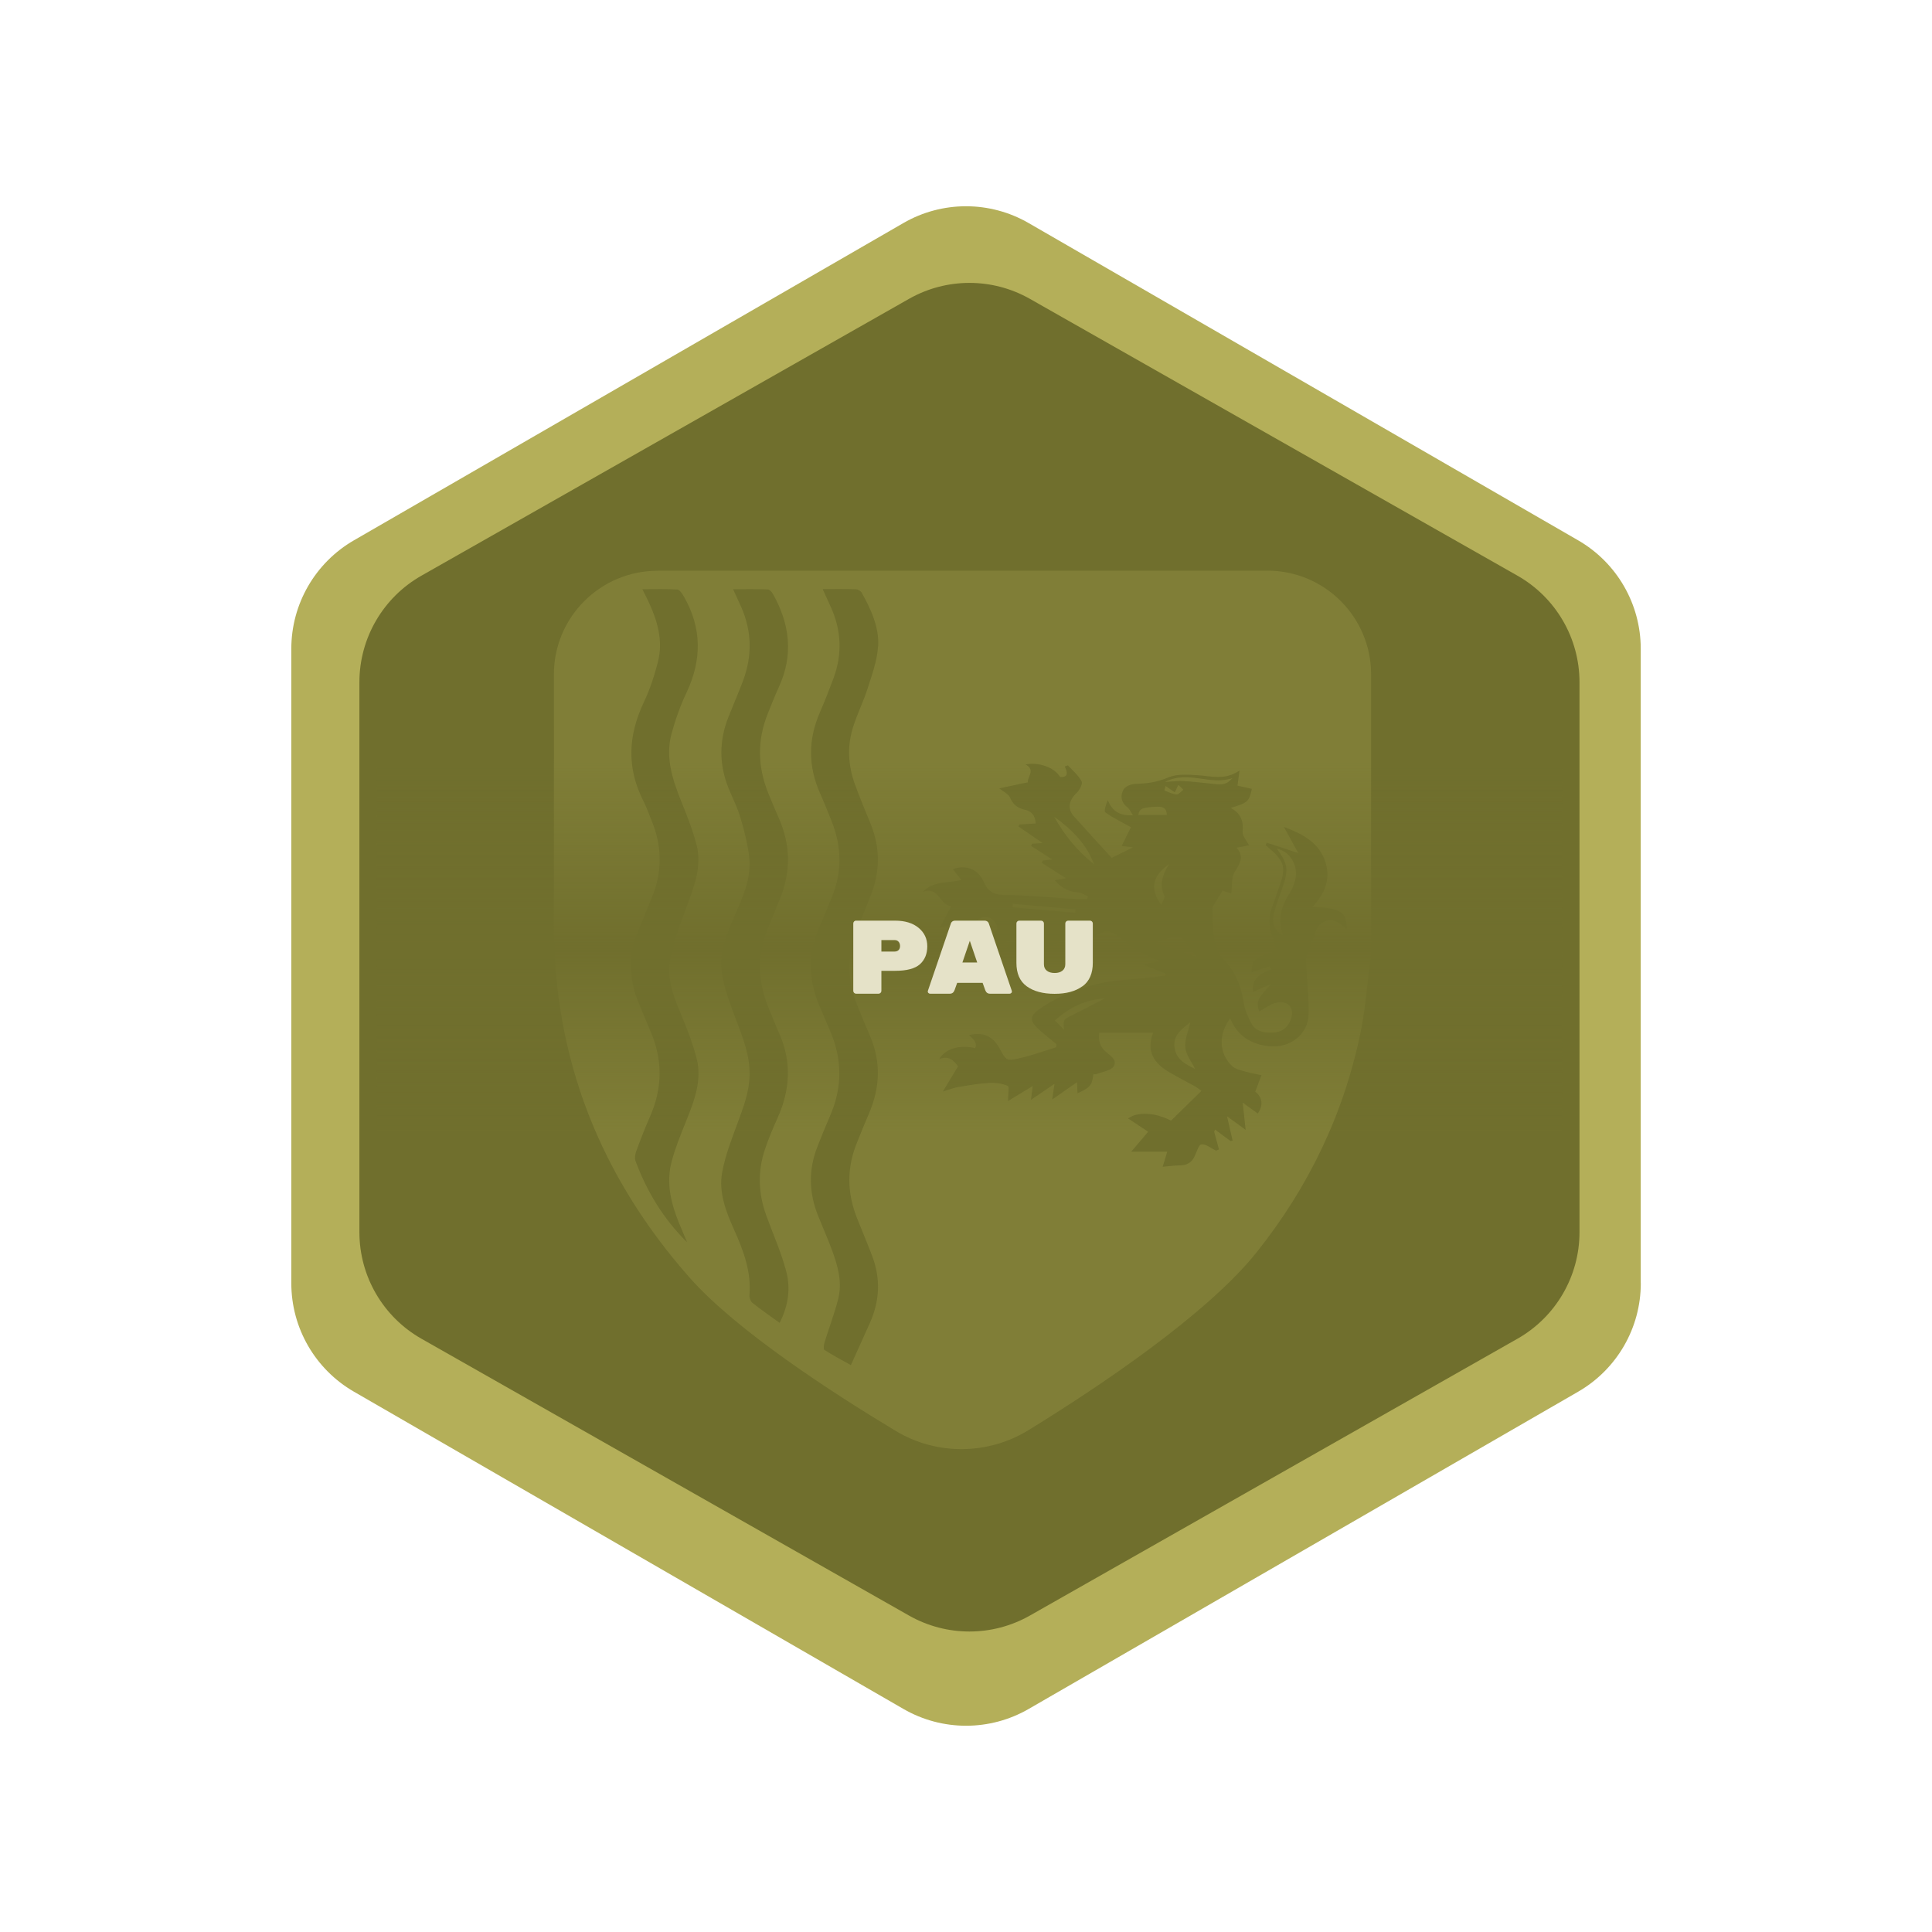 <?xml version="1.0" encoding="UTF-8"?><svg id="h" xmlns="http://www.w3.org/2000/svg" xmlns:xlink="http://www.w3.org/1999/xlink" viewBox="0 0 346.99 346.99"><defs><style>.r{fill:#b4af59;}.s,.t{fill:#706f2d;}.u{opacity:.24;}.v{fill:url(#q);}.w{fill:#e5e2c8;}.t{stroke:#b4af59;stroke-miterlimit:10;}</style><linearGradient id="q" x1="174.12" y1="203.14" x2="174.12" y2="137.06" gradientUnits="userSpaceOnUse"><stop offset="0" stop-color="#706f2d" stop-opacity="0"/><stop offset=".5" stop-color="#706f2d"/><stop offset="1" stop-color="#706f2d" stop-opacity="0"/></linearGradient></defs><g id="p"><g><path class="r" d="M294.68,230.47V116.52c0-8.04-4.29-15.46-11.25-19.48l-98.69-56.98c-6.96-4.02-15.53-4.02-22.49,0L63.57,97.04c-6.96,4.02-11.25,11.44-11.25,19.48v113.95c0,8.04,4.29,15.46,11.25,19.48l98.69,56.98c6.96,4.02,15.53,4.02,22.49,0l98.69-56.98c6.96-4.02,11.25-11.44,11.25-19.48Z"/><path class="t" d="M284.18,221.31V122.52c0-8.09-4.35-15.56-11.39-19.56l-87.57-49.72c-6.89-3.91-15.32-3.91-22.21,0l-87.57,49.72c-7.04,4-11.39,11.47-11.39,19.56v98.79c0,8.09,4.35,15.56,11.39,19.56l87.57,49.72c6.89,3.91,15.32,3.91,22.21,0l87.57-49.72c7.04-4,11.39-11.47,11.39-19.56Z"/><g><g><path class="s" d="M215.7,142.34c.96,1.58,1.76,2.91,2.59,4.27-1.69,1.11,.34,1.53,.58,2.21-.11,.54-.34,1.37-.27,1.4,.99,.37,2.02,.64,3.16,.96v3.16c-1.74,1.48-1.67,2.24,.42,3.44,.29,.16,.63,.29,.84,.52,.23,.27,.34,.64,.51,.97-.32,.13-.63,.27-.95,.4-1.12,.44-2.24,.88-3.44,1.35-1.36-1.53-1.63-1.5-2.82,.51-.53,.9-1.04,.94-1.75,.13-.51-.58-1.25-.96-1.77-1.54-.22-.24-.32-.93-.15-1.11,.4-.42,.99-.67,1.49-.97-.57-1.12-.6-1.45-4.5,.44-.71-.67-1.42-1.35-2.2-2.08,2.01-.7,4.05-1.39,6.06-2.13,.22-.08,.45-.47,.47-.73,.11-2-2.26-5.1-4.31-5.49-3.35-.64-6.75-1.03-10.06-1.82-1.8-.43-3.52-1.36-5.16-2.27-1.23-.68-2.12-1.71-2.65-3.18-.61-1.69-1.61-3.27-2.61-4.78-.71-1.07-1.79-1.59-3.2-1.18-4.03,1.18-8.12,2.2-12.1,3.51-1.34,.44-2.41,1.64-3.66,2.39-1.35,.81-2.19,2.14-3.26,3.11-.92,.83-1.79,1.65-2.37,2.49-2.33-.27-2.05,2.11-3.31,2.87-.56-1.31-1.5-1-2.58-.32-.02-.34-.1-.73-.03-.76,2.06-.89,.88-2.53,.92-3.88,0-.05,.03-.09,.06-.2,.33,.05,.67,.09,1.29,.18-.3-1.44-.56-2.69-.82-3.95-.19,.04-.37,.07-.56,.11,.17,.83,.33,1.65,.5,2.48-2.47,.83-.18,2.75-1.13,4-.26,.02-.66,.05-1.16,.09v3.14c-.11-.07-.21-.13-.32-.2-.97,1-1.94,2.01-2.81,2.9-.33-.46-.75-1.34-.97-1.29-.61,.14-1.18,.6-1.68,1.03-.4,.35-.68,.84-1.02,1.27-.3-.69-.54-1.24-.78-1.78-.65,.35-1.34,.63-1.92,1.06-.44,.32-.73,.84-1.19,1.38v-2.27c-1.04,.75-1.84,1.33-2.67,1.92-.48-1.01-1.41-1.22-2.46-1-1.58,.34-.9,1.74-1.18,2.9-1.37-.48-2.63-.55-2.77,1.47l-.39,.05c-.25-.39-.57-.75-.72-1.17-.45-1.22-1.29-1.47-1.98-.38-.53,.84-.64,1.95-.94,2.97-1.18-.32-2.59-.69-4.19-1.12,.29-.37,.52-.83,.89-1.11,.82-.63,1.03-1.5,.53-2.26-.56-.87-1.45-.43-2.16-.01-.98,.57-1.92,1.2-2.74,1.71-.71-.57-1.3-1-1.84-1.5-.24-.22-.55-.68-.47-.85,.16-.3,.56-.52,.9-.66,1.27-.54,2.6-.94,3.82-1.57,.77-.41,.32-2.4-.66-3.28-.39-.35-.76-.71-1.1-1.03,1.41-.63,2.65-1.18,4.11-1.83,.04,.53,.18,1.28,.13,2.01-.13,1.76,.9,2.68,2.59,2.11,.8-.27,1.56-.69,2.3-1.09,1.5-.81,2.99-1.65,4.46-2.51,2.67-1.57,3.72-4.2,4.44-7.01,.28-1.09,.41-2.22,.62-3.36,.99-.16,1.92-.31,3.05-.5-.1,.76-.19,1.42-.32,2.44,.79-.5,1.35-.85,1.99-1.25,.49,.55,1,1.13,1.64,1.86,.39-.58,.71-1.06,1.07-1.6,.55,.39,1.03,.74,1.58,1.13,.35-.45,.66-.84,1.07-1.37,.72,.39,1.44,.78,2.24,1.22,.15-.5,.26-.89,.38-1.3,1.13,.17,2.23,.34,3.59,.55-.23-.72-.37-1.18-.56-1.78,.82-.05,1.62-.09,2.62-.15-.36-.58-.62-1.01-.95-1.54,.35-.15,.69-.3,1.23-.53-.61-.57-1.14-1.06-1.66-1.55,.08-.12,.14-.25,.18-.25,5.39,.19,10.4-2.03,15.69-2.46,3.83-.31,7.67-.69,11.5-.64,1.63,.02,3.47,.79,4.83,1.76,2.26,1.6,4.24,3.61,6.3,5.5,1.08,.99,2.01,2.16,3.12,3.12,2.53,2.19,5.41,3.06,8.69,1.96,.52,1.94,.64,2.02,2.79,2.11Z"/><path class="s" d="M193.59,127.65c1.25,.39,2.51,.77,3.76,1.16,4.83,1.52,9.71,2.58,14.82,1.85,2.12-.3,3.91-1.19,5.32-2.74,2.37-2.6,1.56-5.91-1.76-8.17-3.46-2.36-7.2-2.8-11.15-1.86-4.32,1.03-8.62,2.16-12.9,3.36-4.5,1.26-8.73,1.19-12.81-1.47-3.77-2.46-7.69-1.77-11.54-.03-.39,.17-.77,.36-1.16,.53-.04,.02-.09,0-.69,0,1.01-1.1,1.72-2.02,2.57-2.77,.87-.77,1.88-1.38,2.83-2.06l-.07-.41c-.94-.07-1.88-.15-2.82-.22v-.22c1.63,.07,3.26,.15,4.88,.22,.05-.08,.1-.15,.15-.23-.56-.4-1.11-.81-1.92-1.4,1.89,.35,3.51,.64,5.33,.98-.22-.6-.37-.98-.69-1.86,1.82,.78,3.32,1.43,4.89,2.11,.03-.11,.1-.39,.23-.85,.71,.78,1.36,1.49,2.1,2.3,.25-.57,.45-1.02,.8-1.81,.14,.76,.21,1.19,.24,1.35,.82,.69,1.4,1.52,2.15,1.74,1.52,.44,3.18,.9,4.71,.71,2.13-.26,4.2-1.06,6.27-1.71,5.78-1.81,11.63-2.3,17.49-.57,1.55,.46,3.07,1.31,4.39,2.26,4.55,3.29,4.55,9.19,.19,12.75-2.13,1.74-4.5,2.62-7.21,2.52-3.74-.15-7.48-.33-11.22-.62-.78-.06-1.58-.54-2.25-1-1.71-1.17-3.36-2.43-5.03-3.66,.02-.07,.04-.14,.07-.21Z"/><path class="s" d="M144.03,129.5c.71-.47,1.24-.79,1.73-1.16,1.42-1.07,1.6-1.94,.79-3.6-.05-.11-.04-.27-.04-.4,.05-1.41,.07-2.83,.18-4.24,.1-1.34,.14-2.5-1.11-3.53-1.12-.93-.93-2.53,.04-3.41,.93-.84,2.19-.75,3.32,.26,.21,.18,.41,.38,.58,.53,1.11-.39,2.18-1.13,3.18-1.05,2.07,.16,4.34-.75,6.21,.95,.25,.23,.87,.14,1.28,.06,1.06-.21,2.04-.24,2.46,1,.39,1.17-.36,1.67-1.27,2.18-.45,.25-.77,.82-1.02,1.31-.24,.45-.41,.97-.45,1.48-.16,1.6-.57,3.27-.26,4.79,.24,1.19,1.4,2.2,2.2,3.35-1.08,.86,.28,1.26,.63,1.97-.39,.22-.79,.43-1.3,.71,.46,.52,.85,.97,1.32,1.5-.44,.15-.84,.28-1.43,.47,.61,.55,1.07,.97,1.71,1.56-.92,.04-1.63,.07-2.49,.11,.23,.61,.39,1.04,.66,1.79-1.11-.33-2.01-.6-3.01-.9-.16,.36-.33,.76-.52,1.2-1.02-.33-2.1-1.58-2.85,.32-.57-.36-1.07-.69-1.68-1.09-.35,.45-.65,.84-1.1,1.41-.36-.65-.69-1.23-1.06-1.91-.38,.23-.8,.49-1.22,.75q-.28-1.26-2.59-1.39c.31-1.9,.31-1.89-1.7-1.87-.5,0-1-.05-1.58-.09,.74-.86,1.39-1.62,2.17-2.53-.69-.21-1.12-.33-1.79-.54Zm9.79-11.73c-.36-.29-.72-.57-1.08-.86-.2,.36-.39,.71-.58,1.06-1.9-.93-3.15-.77-3.96,.34,.28,.25,.5,.51,.77,.68,.49,.29,1.12,.86,1.49,.73,1.25-.42,2.4-1.1,3.59-1.68,.8,.45,1.57,1.2,2.4,1.27,.75,.07,1.56-.6,2.34-.95,.06-.03,.08-.16,.12-.26-1.32-2.05-3.47-.11-5.11-1.06v.71Zm-3.72,5.26c-.81,.63-.89,1.26-.03,1.78,1.44,.88,2.05,2.16,2.37,3.74,.27,1.33,1.5,2.03,2.4,1.35,.53-.41,.85-1.2,1.07-1.89,.44-1.35,1.2-2.46,2.21-3.41,.7-.65,.63-1.18-.3-1.76-.72,1.77-1.45,1.91-3.45,.63,.53-.62,1.05-1.24,1.57-1.86-.11-.1-.22-.21-.33-.31-.61,.37-1.23,1.03-1.84,1.01-.56-.01-1.11-.75-1.66-1.17-.1,.1-.2,.21-.3,.31,.54,.72,1.07,1.45,1.61,2.17-1.64,1.48-2.45,1.33-3.33-.62Zm-4.52-8.06c.14,.09,.29,.18,.43,.27,.34-.37,.67-.75,1.17-1.3-.11,.77-.18,1.26-.26,1.75,.18,.05,.37,.1,.55,.15,.23-.72,.47-1.45,.7-2.17-.51-.1-1.18-.44-1.5-.24-.49,.32-.74,1.01-1.1,1.54Zm16.51,.05l.04-.42c-.5-.13-1-.35-1.5-.35-.28,0-.8,.37-.79,.57,.01,.41,.3,.82,.47,1.23,.11-1.35,.99-1.11,1.78-1.02Z"/><path class="s" d="M192.47,151.13c-1.26,.62-1.27,.65-.86,2.93-1.97-.19-1.37,1.48-1.79,2.55-.42-.25-.82-.48-1.43-.83-.19,.83-.35,1.52-.52,2.21-1.53-1.12-2.13-.88-2.53,1-.13,.63-.26,1.26-.42,2.02-.94-.65-1.69-1.74-2.59-.68-.68-.28-1.21-.5-1.74-.72-.39,1.06-.78,2.11-1.14,3.09-.85,.07-1.92,.17-3.31,.29-.06-.47-.2-1.31-.27-2.16-.12-1.43-.66-1.75-1.94-1.09-.7,.36-1.38,.78-2.16,1.23-.64-1.35-.76-3.01-2.67-3.08v-.41c1.22-.27,2.45-.53,3.67-.83,.46-.12,.9-.34,1.35-.52-.2-.45-.31-.97-.6-1.35-.95-1.19-.83-2.47,.36-3.1,.96-.51,1.69-.15,1.86,.91,.42,2.55,1.68,3.07,3.81,1.49,.64-.47,1.22-1.06,1.71-1.69,.75-.95,.77-1.99,.11-3.04-.72-1.16-1.51-2.31-2.09-3.54-.89-1.89-.57-3.91,1.06-5.15,2.06-1.57,4.28-2.96,6.54-4.23,1.33-.75,1.78-.38,2.35,1.01,.31,.76,.75,1.48,1.26,2.13,1.24,1.6,1.15,2.29-.2,3.34-.88,.69-1.54,1.66-2.3,2.51,.9,.6,1.77,1.27,2.72,1.76,.8,.42,1.25,.84,1.19,1.84-.04,.64,.33,1.31,.56,2.12Z"/><path class="s" d="M139.28,142.78c.6-1.19,1.26-1.33-2.54-2.31,.7-1.35,1.08-1.22-1.8-2.13,.8-1.63,.74-1.75-1.41-2.46,.97-1.83-.73-1.5-1.28-2.14-.29-.49-.59-.99-.88-1.49-.13-.23-.19-.53-.37-.71-.38-.36-.81-.65-1.22-.97-.26,.41-.57,.79-.76,1.23-.12,.27-.06,.61-.07,.69-.9-.72-1.84-1.46-2.75-2.24-.18-.15-.34-.52-.28-.7,.09-.24,.39-.44,.64-.59,.47-.28,1.25-.41,1.38-.79,.23-.64,.26-1.53-.03-2.11-.16-.32-1.16-.33-1.77-.28-.61,.05-1.2,.36-1.91,.6q.64-2.49-1.42-3.84c.71-1.2,1.83-.61,2.79-.69,.57-.05,1.52-.13,1.62-.43,.26-.75,.38-1.7-.84-2.05-.32-.09-.66-.65-.7-1.02-.03-.24,.44-.66,.77-.78,1.95-.71,2.2-.5,2.25,1.55,.02,.65,.02,1.39,.32,1.91,.29,.49,1.05,1.12,1.46,1.03,.54-.12,1.07-.81,1.37-1.38,.26-.51,.19-1.2,.33-2.31,.98,1.06,1.71,1.85,2.51,2.73-.52,.32-.72,.44-.92,.56-1.75,1.02-1.93,2.56-.29,3.7,2.76,1.92,5.62,3.7,8.45,5.53,.4,.26,.82,.47,1.34,.75-.42,.32-.77,.59-1.42,1.09,1.16,.3,2.07,.53,3.09,.79-.03,3.21-.52,6.3-2.07,9.17-.38,.71-.88,.92-1.63,.68-.63-.2-1.27-.38-1.99-.6Z"/><path class="s" d="M133.11,162.36c-1.17-.22-2.13-.72-2.38-1.91-.09-.43,.34-.97,.53-1.46,.54,.33,1.32,.55,1.55,1.03,.32,.66,.22,1.52,.3,2.34Z"/><path class="s" d="M123.65,131.96c.69-.22,1.28-.47,1.89-.57,.45-.07,1-.07,1.38,.14,.28,.15,.59,.81,.48,1.01-.19,.33-.68,.57-1.1,.69-1.23,.34-2.05-.09-2.65-1.26Z"/><path class="s" d="M121.04,125.95c.27-.77,.48-1.58,.87-2.28,.09-.16,.88-.07,1.26,.1,.28,.12,.58,.57,.57,.86,0,.26-.38,.58-.66,.75-.51,.3-1.08,.5-1.63,.74-.13-.06-.27-.12-.4-.18Z"/><path class="s" d="M129.62,145.14q-.82,.7-3.81,.1c1-1.41,2.13-1.46,3.81-.1Z"/><path class="s" d="M220.62,160.89c.86-.06,1.66-.35,2.13-.08,.62,.35,.12,1.9-.84,2.82-.36-.77-.71-1.51-1.28-2.74Z"/><path class="s" d="M124.88,156.08c-.34,.86-.68,1.72-1.02,2.56-.8-.54-1.07-1.76-.36-2.63,.24-.3,.85-.29,1.3-.43,.03,.16,.06,.33,.08,.49Z"/><path class="s" d="M206.6,160.75c-.68-1.01-.44-1.9,.27-2.67,.2-.21,.69-.16,1.04-.22,0,.35,.13,.77-.02,1.04-.35,.64-.83,1.21-1.29,1.86Z"/><path class="s" d="M169.34,161.7c-1.06-1.34-.98-1.84,.36-2.86,1.69,1.21-.06,1.88-.36,2.86Z"/><path class="s" d="M127.2,116.36c-1.26,1.07-1.86-.09-2.64-.75,1.23-.9,1.96-.69,2.64,.75Z"/><path class="s" d="M213.67,161.31c-.62,.9-1.01,1.47-1.4,2.04-.81-.7-.97-1.46-.26-2,.3-.23,.93-.04,1.66-.04Z"/><path class="s" d="M172.84,151.15c-.47,1.8-1.63,.61-2.61,.87,.65-1.35,1.43-1.62,2.61-.87Z"/><path class="s" d="M139.52,156.57c.35,.24,1,.49,.99,.7-.04,.65-.33,1.28-.53,1.91-.15-.04-.3-.07-.45-.11-.1-.71-.2-1.42-.3-2.13,.1-.13,.19-.25,.29-.38Z"/><path class="s" d="M224.47,153.84c-.48-.17-1.01-.28-1.43-.54-.28-.17-.41-.57-.61-.87,.36-.08,.84-.35,1.04-.21,.52,.35,.91,.88,1.35,1.34-.11,.09-.23,.19-.34,.28Z"/><path class="s" d="M134.68,116.93c.04,.73,.08,1.47,.13,2.38-1.9-.68-.98-1.54-.62-2.32,.16-.02,.33-.04,.49-.06Z"/><path class="s" d="M178,165.16c-.15-.52-.29-1.03-.44-1.55,.33-.05,.66-.1,.98-.14,.04,.52,.09,1.04,.13,1.57-.22,.04-.45,.08-.67,.12Z"/><path class="s" d="M182.95,160.57c1.18,.8,1.14,1.35,.19,2.24-.07-.85-.12-1.38-.19-2.24Z"/><path class="s" d="M153.35,125.4c.2,.39,.4,.78,.81,1.59,.26-.94,.4-1.46,.55-2.02,.67,.91,.67,3.29-.06,3.89-.21,.17-1.09-.02-1.13-.18-.28-1.05-.41-2.14-.59-3.22,.14-.02,.28-.05,.42-.07Z"/></g><g><path class="s" d="M215.7,202.01c.96,1.58,1.76,2.91,2.59,4.27-1.69,1.11,.34,1.53,.58,2.21-.11,.54-.34,1.37-.27,1.4,.99,.37,2.02,.64,3.16,.96v3.16c-1.74,1.48-1.67,2.24,.42,3.44,.29,.16,.63,.29,.84,.52,.23,.27,.34,.64,.51,.97-.32,.13-.63,.27-.95,.4-1.12,.44-2.24,.88-3.44,1.35-1.36-1.53-1.63-1.5-2.82,.51-.53,.9-1.04,.94-1.75,.13-.51-.58-1.25-.96-1.77-1.54-.22-.24-.32-.93-.15-1.11,.4-.42,.99-.67,1.49-.97-.57-1.12-.6-1.45-4.5,.44-.71-.67-1.42-1.35-2.2-2.08,2.01-.7,4.05-1.39,6.06-2.13,.22-.08,.45-.47,.47-.73,.11-2-2.26-5.1-4.31-5.49-3.35-.64-6.75-1.03-10.06-1.82-1.8-.43-3.52-1.36-5.16-2.27-1.23-.68-2.12-1.71-2.65-3.18-.61-1.69-1.61-3.27-2.61-4.78-.71-1.07-1.79-1.59-3.2-1.18-4.03,1.18-8.12,2.2-12.1,3.51-1.34,.44-2.41,1.64-3.66,2.39-1.35,.81-2.19,2.14-3.26,3.11-.92,.83-1.79,1.65-2.37,2.49-2.33-.27-2.05,2.11-3.31,2.87-.56-1.31-1.5-1-2.58-.32-.02-.34-.1-.73-.03-.76,2.06-.89,.88-2.53,.92-3.88,0-.05,.03-.09,.06-.2,.33,.05,.67,.09,1.29,.18-.3-1.44-.56-2.69-.82-3.95-.19,.04-.37,.07-.56,.11,.17,.83,.33,1.65,.5,2.48-2.47,.83-.18,2.75-1.13,4-.26,.02-.66,.05-1.16,.09v3.14c-.11-.07-.21-.13-.32-.2-.97,1-1.94,2.01-2.81,2.9-.33-.46-.75-1.34-.97-1.29-.61,.14-1.18,.6-1.68,1.03-.4,.35-.68,.84-1.02,1.27-.3-.69-.54-1.24-.78-1.78-.65,.35-1.34,.63-1.92,1.06-.44,.32-.73,.84-1.19,1.38v-2.27c-1.04,.75-1.84,1.33-2.67,1.92-.48-1.01-1.41-1.22-2.46-1-1.58,.34-.9,1.74-1.18,2.9-1.37-.48-2.63-.55-2.77,1.47l-.39,.05c-.25-.39-.57-.75-.72-1.17-.45-1.22-1.29-1.47-1.98-.38-.53,.84-.64,1.95-.94,2.97-1.18-.32-2.59-.69-4.19-1.12,.29-.37,.52-.83,.89-1.11,.82-.63,1.03-1.5,.53-2.26-.56-.87-1.45-.43-2.16-.01-.98,.57-1.92,1.2-2.74,1.71-.71-.57-1.3-1-1.84-1.5-.24-.22-.55-.68-.47-.85,.16-.3,.56-.52,.9-.66,1.27-.54,2.6-.94,3.82-1.57,.77-.41,.32-2.4-.66-3.28-.39-.35-.76-.71-1.1-1.03,1.41-.63,2.65-1.18,4.11-1.83,.04,.53,.18,1.28,.13,2.01-.13,1.76,.9,2.68,2.59,2.11,.8-.27,1.56-.69,2.3-1.09,1.5-.81,2.99-1.65,4.46-2.51,2.67-1.57,3.72-4.2,4.44-7.01,.28-1.09,.41-2.22,.62-3.36,.99-.16,1.92-.31,3.05-.5-.1,.76-.19,1.42-.32,2.44,.79-.5,1.35-.85,1.99-1.25,.49,.55,1,1.13,1.64,1.86,.39-.58,.71-1.06,1.07-1.6,.55,.39,1.03,.74,1.58,1.13,.35-.45,.66-.84,1.07-1.37,.72,.39,1.44,.78,2.24,1.22,.15-.5,.26-.89,.38-1.3,1.13,.17,2.23,.34,3.59,.55-.23-.72-.37-1.18-.56-1.78,.82-.05,1.62-.09,2.62-.15-.36-.58-.62-1.01-.95-1.54,.35-.15,.69-.3,1.23-.53-.61-.57-1.14-1.06-1.66-1.55,.08-.12,.14-.25,.18-.25,5.39,.19,10.4-2.03,15.69-2.46,3.83-.31,7.67-.69,11.5-.64,1.63,.02,3.47,.79,4.83,1.76,2.26,1.6,4.24,3.61,6.3,5.5,1.08,.99,2.01,2.16,3.12,3.12,2.53,2.19,5.41,3.06,8.69,1.96,.52,1.94,.64,2.02,2.79,2.11Z"/><path class="s" d="M193.59,187.32c1.25,.39,2.51,.77,3.76,1.16,4.83,1.52,9.71,2.58,14.82,1.85,2.12-.3,3.91-1.19,5.32-2.74,2.37-2.6,1.56-5.91-1.76-8.17-3.46-2.36-7.2-2.8-11.15-1.86-4.32,1.03-8.62,2.16-12.9,3.36-4.5,1.26-8.73,1.19-12.81-1.47-3.77-2.46-7.69-1.77-11.54-.03-.39,.17-.77,.36-1.16,.53-.04,.02-.09,0-.69,0,1.01-1.1,1.72-2.02,2.57-2.77,.87-.77,1.88-1.38,2.83-2.06l-.07-.41c-.94-.07-1.88-.15-2.82-.22v-.22c1.63,.07,3.26,.15,4.88,.22,.05-.08,.1-.15,.15-.23-.56-.4-1.11-.81-1.92-1.4,1.89,.35,3.51,.64,5.33,.98-.22-.6-.37-.98-.69-1.86,1.82,.78,3.32,1.43,4.89,2.11,.03-.11,.1-.39,.23-.85,.71,.78,1.36,1.49,2.1,2.3,.25-.57,.45-1.02,.8-1.81,.14,.76,.21,1.19,.24,1.35,.82,.69,1.4,1.52,2.15,1.74,1.52,.44,3.18,.9,4.71,.71,2.13-.26,4.2-1.06,6.27-1.71,5.78-1.81,11.63-2.3,17.49-.57,1.55,.46,3.07,1.31,4.39,2.26,4.55,3.29,4.55,9.19,.19,12.75-2.13,1.74-4.5,2.62-7.21,2.52-3.74-.15-7.48-.33-11.22-.62-.78-.06-1.58-.54-2.25-1-1.71-1.17-3.36-2.43-5.03-3.66,.02-.07,.04-.14,.07-.21Z"/><path class="s" d="M144.03,189.16c.71-.47,1.24-.79,1.73-1.16,1.42-1.07,1.6-1.94,.79-3.6-.05-.11-.04-.27-.04-.4,.05-1.41,.07-2.83,.18-4.24,.1-1.34,.14-2.5-1.11-3.53-1.12-.93-.93-2.53,.04-3.41,.93-.84,2.19-.75,3.32,.26,.21,.18,.41,.38,.58,.53,1.11-.39,2.18-1.13,3.18-1.05,2.07,.16,4.34-.75,6.21,.95,.25,.23,.87,.14,1.28,.06,1.06-.21,2.04-.24,2.46,1,.39,1.17-.36,1.67-1.27,2.18-.45,.25-.77,.82-1.02,1.31-.24,.45-.41,.97-.45,1.48-.16,1.6-.57,3.27-.26,4.79,.24,1.19,1.4,2.2,2.2,3.35-1.08,.86,.28,1.26,.63,1.97-.39,.22-.79,.43-1.3,.71,.46,.52,.85,.97,1.32,1.5-.44,.15-.84,.28-1.43,.47,.61,.55,1.07,.97,1.71,1.56-.92,.04-1.63,.07-2.49,.11,.23,.61,.39,1.04,.66,1.79-1.11-.33-2.01-.6-3.01-.9-.16,.36-.33,.76-.52,1.2-1.02-.33-2.1-1.58-2.85,.32-.57-.36-1.07-.69-1.68-1.09-.35,.45-.65,.84-1.1,1.41-.36-.65-.69-1.23-1.06-1.91-.38,.23-.8,.49-1.22,.75q-.28-1.26-2.59-1.39c.31-1.9,.31-1.89-1.7-1.87-.5,0-1-.05-1.58-.09,.74-.86,1.39-1.62,2.17-2.53-.69-.21-1.12-.33-1.79-.54Zm9.79-11.73c-.36-.29-.72-.57-1.08-.86-.2,.36-.39,.71-.58,1.06-1.9-.93-3.15-.77-3.96,.34,.28,.25,.5,.51,.77,.68,.49,.29,1.12,.86,1.49,.73,1.25-.42,2.4-1.1,3.59-1.68,.8,.45,1.57,1.2,2.4,1.27,.75,.07,1.56-.6,2.34-.95,.06-.03,.08-.16,.12-.26-1.32-2.05-3.47-.11-5.11-1.06v.71Zm-3.72,5.26c-.81,.63-.89,1.26-.03,1.78,1.44,.88,2.05,2.16,2.37,3.74,.27,1.33,1.5,2.03,2.4,1.35,.53-.41,.85-1.2,1.07-1.89,.44-1.35,1.2-2.46,2.21-3.41,.7-.65,.63-1.18-.3-1.76-.72,1.77-1.45,1.91-3.45,.63,.53-.62,1.05-1.24,1.57-1.86-.11-.1-.22-.21-.33-.31-.61,.37-1.23,1.03-1.84,1.01-.56-.01-1.11-.75-1.66-1.17-.1,.1-.2,.21-.3,.31,.54,.72,1.07,1.45,1.61,2.17-1.64,1.48-2.45,1.33-3.33-.62Zm-4.52-8.06c.14,.09,.29,.18,.43,.27,.34-.37,.67-.75,1.17-1.3-.11,.77-.18,1.26-.26,1.75,.18,.05,.37,.1,.55,.15,.23-.72,.47-1.45,.7-2.17-.51-.1-1.18-.44-1.5-.24-.49,.32-.74,1.01-1.1,1.54Zm16.51,.05l.04-.42c-.5-.13-1-.35-1.5-.35-.28,0-.8,.37-.79,.57,.01,.41,.3,.82,.47,1.23,.11-1.35,.99-1.11,1.78-1.02Z"/><path class="s" d="M192.47,210.79c-1.26,.62-1.27,.65-.86,2.93-1.97-.19-1.37,1.48-1.79,2.55-.42-.25-.82-.48-1.43-.83-.19,.83-.35,1.52-.52,2.21-1.53-1.12-2.13-.88-2.53,1-.13,.63-.26,1.26-.42,2.02-.94-.65-1.69-1.74-2.59-.68-.68-.28-1.21-.5-1.74-.72-.39,1.06-.78,2.11-1.14,3.09-.85,.07-1.92,.17-3.31,.29-.06-.47-.2-1.31-.27-2.16-.12-1.43-.66-1.75-1.94-1.09-.7,.36-1.38,.78-2.16,1.23-.64-1.35-.76-3.01-2.67-3.08v-.41c1.22-.27,2.45-.53,3.67-.83,.46-.12,.9-.34,1.35-.52-.2-.45-.31-.97-.6-1.35-.95-1.19-.83-2.47,.36-3.1,.96-.51,1.69-.15,1.86,.91,.42,2.55,1.68,3.07,3.81,1.49,.64-.47,1.22-1.06,1.71-1.69,.75-.95,.77-1.99,.11-3.04-.72-1.16-1.51-2.31-2.09-3.54-.89-1.89-.57-3.91,1.06-5.15,2.06-1.57,4.28-2.96,6.54-4.23,1.33-.75,1.78-.38,2.35,1.01,.31,.76,.75,1.48,1.26,2.13,1.24,1.6,1.15,2.29-.2,3.34-.88,.69-1.54,1.66-2.3,2.51,.9,.6,1.77,1.27,2.72,1.76,.8,.42,1.25,.84,1.19,1.84-.04,.64,.33,1.31,.56,2.12Z"/><path class="s" d="M139.28,202.44c.6-1.19,1.26-1.33-2.54-2.31,.7-1.35,1.08-1.22-1.8-2.13,.8-1.63,.74-1.75-1.41-2.46,.97-1.83-.73-1.5-1.28-2.14-.29-.49-.59-.99-.88-1.49-.13-.23-.19-.53-.37-.71-.38-.36-.81-.65-1.22-.97-.26,.41-.57,.79-.76,1.23-.12,.27-.06,.61-.07,.69-.9-.72-1.84-1.46-2.75-2.24-.18-.15-.34-.52-.28-.7,.09-.24,.39-.44,.64-.59,.47-.28,1.25-.41,1.38-.79,.23-.64,.26-1.53-.03-2.11-.16-.32-1.16-.33-1.77-.28-.61,.05-1.2,.36-1.91,.6q.64-2.49-1.42-3.84c.71-1.2,1.83-.61,2.79-.69,.57-.05,1.52-.13,1.62-.43,.26-.75,.38-1.7-.84-2.05-.32-.09-.66-.65-.7-1.02-.03-.24,.44-.66,.77-.78,1.95-.71,2.2-.5,2.25,1.55,.02,.65,.02,1.39,.32,1.91,.29,.49,1.05,1.12,1.46,1.03,.54-.12,1.07-.81,1.37-1.38,.26-.51,.19-1.2,.33-2.31,.98,1.06,1.71,1.85,2.51,2.73-.52,.32-.72,.44-.92,.56-1.75,1.02-1.93,2.56-.29,3.7,2.76,1.92,5.62,3.7,8.45,5.53,.4,.26,.82,.47,1.34,.75-.42,.32-.77,.59-1.42,1.09,1.16,.3,2.07,.53,3.09,.79-.03,3.21-.52,6.3-2.07,9.17-.38,.71-.88,.92-1.63,.68-.63-.2-1.27-.38-1.99-.6Z"/><path class="s" d="M133.11,222.03c-1.17-.22-2.13-.72-2.38-1.91-.09-.43,.34-.97,.53-1.46,.54,.33,1.32,.55,1.55,1.03,.32,.66,.22,1.52,.3,2.34Z"/><path class="s" d="M123.65,191.63c.69-.22,1.28-.47,1.89-.57,.45-.07,1-.07,1.38,.14,.28,.15,.59,.81,.48,1.01-.19,.33-.68,.57-1.1,.69-1.23,.34-2.05-.09-2.65-1.26Z"/><path class="s" d="M121.04,185.62c.27-.77,.48-1.58,.87-2.28,.09-.16,.88-.07,1.26,.1,.28,.12,.58,.57,.57,.86,0,.26-.38,.58-.66,.75-.51,.3-1.08,.5-1.63,.74-.13-.06-.27-.12-.4-.18Z"/><path class="s" d="M129.62,204.81q-.82,.7-3.81,.1c1-1.41,2.13-1.46,3.81-.1Z"/><path class="s" d="M220.62,220.56c.86-.06,1.66-.35,2.13-.08,.62,.35,.12,1.9-.84,2.82-.36-.77-.71-1.51-1.28-2.74Z"/><path class="s" d="M124.88,215.75c-.34,.86-.68,1.72-1.02,2.56-.8-.54-1.07-1.76-.36-2.63,.24-.3,.85-.29,1.3-.43,.03,.16,.06,.33,.08,.49Z"/><path class="s" d="M206.6,220.41c-.68-1.01-.44-1.9,.27-2.67,.2-.21,.69-.16,1.04-.22,0,.35,.13,.77-.02,1.04-.35,.64-.83,1.21-1.29,1.86Z"/><path class="s" d="M169.34,221.37c-1.06-1.34-.98-1.84,.36-2.86,1.69,1.21-.06,1.88-.36,2.86Z"/><path class="s" d="M127.2,176.03c-1.26,1.07-1.86-.09-2.64-.75,1.23-.9,1.96-.69,2.64,.75Z"/><path class="s" d="M213.67,220.98c-.62,.9-1.01,1.47-1.4,2.04-.81-.7-.97-1.46-.26-2,.3-.23,.93-.04,1.66-.04Z"/><path class="s" d="M172.84,210.82c-.47,1.8-1.63,.61-2.61,.87,.65-1.35,1.43-1.62,2.61-.87Z"/><path class="s" d="M139.52,216.23c.35,.24,1,.49,.99,.7-.04,.65-.33,1.28-.53,1.91-.15-.04-.3-.07-.45-.11-.1-.71-.2-1.42-.3-2.13,.1-.13,.19-.25,.29-.38Z"/><path class="s" d="M224.47,213.51c-.48-.17-1.01-.28-1.43-.54-.28-.17-.41-.57-.61-.87,.36-.08,.84-.35,1.04-.21,.52,.35,.91,.88,1.35,1.34-.11,.09-.23,.19-.34,.28Z"/><path class="s" d="M134.68,176.6c.04,.73,.08,1.47,.13,2.38-1.9-.68-.98-1.54-.62-2.32,.16-.02,.33-.04,.49-.06Z"/><path class="s" d="M178,224.83c-.15-.52-.29-1.03-.44-1.55,.33-.05,.66-.1,.98-.14,.04,.52,.09,1.04,.13,1.57-.22,.04-.45,.08-.67,.12Z"/><path class="s" d="M182.95,220.24c1.18,.8,1.14,1.35,.19,2.24-.07-.85-.12-1.38-.19-2.24Z"/><path class="s" d="M153.35,185.06c.2,.39,.4,.78,.81,1.59,.26-.94,.4-1.46,.55-2.02,.67,.91,.67,3.29-.06,3.89-.21,.17-1.09-.02-1.13-.18-.28-1.05-.41-2.14-.59-3.22,.14-.02,.28-.05,.42-.07Z"/></g></g><g class="u"><path class="r" d="M207.53,144.9c-2.43,.14-2.86,.32-3.09,1.46h5.12c-.03-1.43-.97-1.52-2.03-1.46Z"/><path class="r" d="M212.53,141.83c-.34-.32-.67-.64-.89-.85-.28,.57-.47,.95-.65,1.33-.49-.34-.98-.67-1.65-1.14-.05,.2-.24,.78-.19,.8,.71,.3,1.44,.66,2.18,.71,.38,.02,.8-.55,1.21-.85Z"/><path class="r" d="M191.08,184.92c-.12-1.85-.1-1.82,1.4-2.55,1.98-.98,3.93-2.02,5.9-3.03-3.5,.18-6.33,1.62-8.92,3.93,.56,.56,1.01,1.02,1.63,1.65Z"/><path class="r" d="M181.86,162.96c3.75,.33,7.49,.65,11.24,.98,.02-.21,.04-.42,.05-.62-3.75-.33-7.49-.66-11.24-.99-.02,.21-.04,.42-.06,.63Z"/><path class="r" d="M189.34,146.69c1.83,3.31,4.18,6.18,7.15,8.53-1.37-3.69-4.06-6.29-7.15-8.53Z"/><path class="r" d="M209.11,160.87c-.92-1.94-.39-3.67,.85-5.67-2.94,2.11-3.53,4.36-1.41,7.33,.22-.59,.74-1.29,.56-1.66Z"/><path class="r" d="M227.64,102.51H118.11c-10.29,0-18.63,8.34-18.63,18.63,0,14.88,.02,29.77-.01,44.65-.05,24.39,8.36,45.53,24.42,63.71,8.32,9.41,25.37,20.51,36.98,27.49,7.36,4.43,16.58,4.35,23.89-.16,12.65-7.79,31.99-20.72,40.93-31.92,9.39-11.76,15.74-25.02,18.73-39.8,.76-3.74,1.04-7.59,1.55-11.38,.02-.17,.05-.33,.07-.5,.14-.92,.21-1.85,.21-2.79v-49.32c0-10.29-8.34-18.63-18.63-18.63Zm-104.93,80.59c.91,2.26,1.78,4.56,2.39,6.92,1.04,4.02-.41,7.7-1.88,11.36-.95,2.37-1.93,4.74-2.58,7.2-1.05,3.9-.11,7.65,1.4,11.28,.45,1.09,.91,2.18,1.37,3.26-4.24-4.17-7.23-9.11-9.28-14.62-.18-.5-.06-1.2,.13-1.73,.77-2.09,1.57-4.17,2.47-6.21,2.29-5.17,2.31-10.31,.04-15.48-.74-1.69-1.42-3.41-2.13-5.12-1.76-4.28-1.75-8.57,0-12.85,.78-1.91,1.57-3.82,2.37-5.73,1.95-4.65,1.95-9.3,.04-13.95-.5-1.21-.93-2.45-1.52-3.61-3.01-5.94-2.71-11.79,.11-17.72,1.09-2.29,1.89-4.75,2.52-7.21,.98-3.82-.09-7.42-1.71-10.89-.3-.63-.62-1.26-1.08-2.18,2.23,0,4.26-.07,6.28,.06,.41,.03,.87,.73,1.15,1.21,3.28,5.67,3.28,11.41,.5,17.31-1.11,2.35-2,4.83-2.68,7.34-1.14,4.2,.11,8.15,1.68,12.04,1.04,2.56,2.06,5.15,2.77,7.82,1.11,4.13-.52,7.89-1.91,11.68-1.12,3.04-2.3,6.13-2.84,9.3-.63,3.7,1,7.13,2.37,10.52Zm17.33,54.5c-1.76-1.27-3.37-2.38-4.89-3.59-.35-.28-.59-.95-.55-1.42,.34-4.17-1.05-7.92-2.71-11.62-1.51-3.36-2.88-6.84-2.17-10.54,.56-2.95,1.67-5.82,2.72-8.66,1.03-2.81,2.11-5.54,2.18-8.63,.08-3.56-1.17-6.69-2.39-9.9-1-2.62-2.01-5.3-2.51-8.04-.68-3.65,.61-7.08,2.07-10.4,1.56-3.54,3.25-7.09,2.74-11.1-.3-2.34-.9-4.67-1.58-6.93-.52-1.76-1.38-3.43-2.08-5.14-1.74-4.28-1.75-8.57-.04-12.87,.87-2.17,1.8-4.32,2.62-6.5,1.65-4.42,1.6-8.83-.3-13.17-.44-.99-.9-1.97-1.49-3.27,2.2,0,4.23-.04,6.25,.04,.32,.01,.72,.46,.91,.81,3.03,5.39,3.72,10.94,1.07,16.71-.72,1.58-1.36,3.2-2.01,4.82-1.91,4.78-1.82,9.54,.12,14.29,.6,1.46,1.2,2.92,1.84,4.36,2.17,4.88,2.26,9.78,.18,14.71-.66,1.55-1.23,3.14-1.91,4.68-2.16,4.9-2.13,9.8-.09,14.72,.63,1.51,1.21,3.03,1.88,4.52,2.32,5.15,2.04,10.23-.25,15.3-.82,1.83-1.6,3.69-2.25,5.59-1.36,4-1.21,8.01,.24,11.98,1.21,3.31,2.66,6.56,3.56,9.95,.81,3.03,.43,6.13-1.19,9.31Zm17.66-121.5c-.15,2.54-1.09,5.07-1.87,7.54-.74,2.33-1.84,4.53-2.59,6.86-1.12,3.48-.93,6.98,.32,10.4,.86,2.35,1.82,4.66,2.77,6.97,1.8,4.39,1.78,8.76-.02,13.14-.87,2.11-1.7,4.24-2.54,6.36-1.75,4.42-1.54,8.82,.2,13.19,.75,1.87,1.53,3.72,2.32,5.57,1.98,4.67,1.76,9.3-.24,13.9-.76,1.75-1.46,3.52-2.17,5.28-1.81,4.45-1.75,8.9,0,13.35,.9,2.28,1.85,4.53,2.73,6.82,1.59,4.11,1.41,8.17-.4,12.18-1.09,2.42-2.18,4.84-3.39,7.52-1.63-.91-3.24-1.76-4.77-2.74-.2-.13-.08-.94,.05-1.38,.8-2.63,1.8-5.2,2.46-7.86,.73-2.95-.09-5.82-1.1-8.59-.77-2.09-1.68-4.13-2.51-6.2-1.69-4.17-1.78-8.36-.11-12.55,.72-1.82,1.45-3.64,2.23-5.43,2.24-5.11,2.23-10.21,0-15.31-.63-1.45-1.21-2.91-1.85-4.36-2.23-5.04-2.01-10.03,.25-14.99,.67-1.48,1.25-3.01,1.88-4.52,1.94-4.6,1.83-9.2,0-13.79-.67-1.67-1.33-3.33-2.06-4.97-2.16-4.85-2.16-9.68-.04-14.54,.87-1.99,1.66-4.02,2.42-6.06,1.65-4.39,1.45-8.72-.5-12.97-.43-.93-.85-1.87-1.42-3.12,2.16,0,4.06-.03,5.95,.03,.36,.01,.88,.29,1.05,.59,1.68,3.02,3.18,6.22,2.97,9.69Zm84.2,50.8c-.48-.38-.87-.73-1.29-1.03-1.7-1.21-3.76-.42-4.37,1.58-.42,1.38-1.08,2.68-1.55,4.04-.16,.47-.14,1.03-.11,1.55,.15,3.03,.52,6.07,.45,9.1-.08,3.71-3.43,6.19-7.16,5.76-3.26-.37-5.63-1.87-6.92-4.98-2.18,2.82-2.03,6.39,.4,8.59,.56,.51,1.46,.7,2.23,.92,.98,.28,1.99,.45,2.98,.67-.34,.9-.67,1.79-1.11,2.97,1.2,.9,1.54,2.37,.45,3.92-.89-.64-1.79-1.3-2.71-1.96,.19,1.74,.34,3.13,.53,4.9-1.41-1.03-2.35-1.72-3.35-2.45,.38,1.65,.7,3.01,1.01,4.38-.13,.02-.26,.04-.39,.07-.91-.68-1.83-1.36-2.74-2.04-.06,.11-.12,.22-.19,.33,.29,1.08,.58,2.17,.87,3.23-.38,.13-.5,.22-.57,.19-.87-.41-1.77-1.2-2.59-1.11-.49,.05-.86,1.44-1.26,2.24-.55,1.09-1.43,1.54-2.65,1.54-.99,0-1.98,.16-3.05,.25,.25-.82,.54-1.76,.83-2.72h-6.47c.99-1.16,1.93-2.27,3.04-3.58-1.3-.86-2.49-1.65-3.61-2.39,1.7-1.23,4.76-1.11,7.72,.39,1.79-1.75,3.55-3.47,5.46-5.34-.34-.23-.77-.59-1.25-.86-1.51-.85-3.07-1.62-4.57-2.51-2.64-1.57-4.17-3.67-2.87-7.07h-9.66c-.19,1.29,.1,2.47,1.09,3.34,.86,.76,2.21,1.53,1.5,2.69-.48,.78-1.97,.96-3.02,1.38-.19,.08-.42,.03-.63,.04-.23,2-.58,2.41-2.85,3.42-.03-.66-.06-1.35-.09-1.98-1.49,1.04-2.85,1.99-4.46,3.11,.17-1.21,.28-1.96,.41-2.82-1.44,.98-2.68,1.83-4.22,2.88,.14-1.13,.23-1.8,.31-2.48-1.54,.93-3,1.82-4.43,2.69,0-1.18,.25-2.59-.05-2.72-1.01-.44-2.23-.6-3.35-.54-1.87,.11-3.73,.45-5.59,.75-.76,.13-1.5,.43-2.72,.8,1.01-1.67,1.84-3.05,2.73-4.52-.7-.98-1.61-2.03-3.38-1.3,1.02-1.86,3.78-2.66,6.46-1.97q.52-1.09-1.13-2.33c2.45-.66,4.31,.14,5.5,2.35,1.19,2.21,1.21,2.32,3.72,1.76,2.18-.5,4.3-1.28,6.45-1.94,.02-.19,.03-.38,.05-.56-.94-.78-1.9-1.54-2.82-2.34-2.19-1.9-2.13-2.74,.28-4.31,4.71-3.09,9.92-4.59,15.51-4.95,2.2-.14,4.39-.47,6.58-.71l.09-.35c-1.24-.5-2.49-1-4.09-1.64,1.15-.23,1.91-.38,3.1-.61-.83-.33-1.33-.45-1.75-.7-1.7-1.03-3.51-1.93-5.02-3.19-2.19-1.83-3.1-1.88-5.37-.29-1.31,.92-2.97,1.34-4.48,1.98-.09-.15-.19-.3-.28-.45,.26-.54,.51-1.09,.73-1.54-1.73,.65-3.48,1.3-5.22,1.95-.07-.12-.15-.25-.22-.37,.28-.59,.57-1.19,.72-1.51-2.05,.66-4.22,1.35-6.38,2.04-.07-.14-.14-.29-.21-.43,.73-.62,1.46-1.25,2.2-1.87-2.06,.74-3.93,1.98-6.44,1.31,.55-.49,1.01-.91,1.48-1.32,.88-.76,1.33-1.65,.5-2.68-.8-1.01-1.95-1.08-2.9-.41-1.33,.94-2.63,1.34-4.27,1.06-.79-.13-1.66,.24-2.71,.42,.69-1.27,1.35-2.48,2.1-3.85-2.17-.29-2.27-3.66-5.1-2.6,1.91-1.99,4.32-1.5,6.9-2.12-.58-.74-1.06-1.36-1.51-1.92,2.05-.93,4.53-.08,5.48,2.15,.7,1.65,1.65,2.42,3.62,2.45,4.29,.05,8.58,.48,12.86,.74,.7,.04,1.4,0,2.1,0,.07-.15,.14-.3,.21-.45-.55-.25-1.09-.68-1.65-.72-1.72-.13-3.13-.75-4.32-2.2,.71-.13,1.3-.24,1.99-.37-1.52-.97-2.92-1.86-4.32-2.75,.05-.14,.1-.29,.15-.43,.6-.07,1.2-.14,1.71-.19-1.24-.8-2.52-1.62-3.8-2.43,.06-.14,.12-.27,.18-.41,.62-.04,1.24-.07,1.9-.11-1.48-1.01-2.92-2-4.36-2.98l.19-.35c.97-.06,1.95-.12,2.93-.18-.11-1.45-.72-2.2-1.97-2.47-1.23-.26-2.1-.9-2.64-2.16-.29-.68-1.22-1.08-1.95-1.68,1.62-.34,3.31-.7,5.15-1.09-.12-1,1.44-2.2-.43-3.21,2.44-.48,5.23,.57,6.22,2.26,1.48,.09,1.36-.78,.83-1.89,.19-.07,.38-.14,.57-.21,.86,.95,1.9,1.8,2.47,2.9,.23,.43-.4,1.6-.95,2.11-1.33,1.26-1.65,2.8-.48,4.11,2.27,2.55,4.59,5.05,6.82,7.5,1.22-.6,2.46-1.21,3.82-1.88-.78-.1-1.5-.19-2.03-.26,.65-1.3,1.26-2.52,1.67-3.36-1.72-.96-3.26-1.69-4.61-2.68-.29-.22,.12-1.4,.45-2.19,.81,2.03,2.2,2.85,4.52,2.71-.4-.58-.62-1.12-1.02-1.43-1.15-.91-1.29-2.11-.66-3.2,.32-.56,1.35-.97,2.07-.99,2.07-.05,3.98-.31,5.95-1.16,1.54-.66,3.51-.5,5.28-.4,2.4,.13,4.8,.99,7.52-.84-.17,1.3-.27,2.03-.36,2.71,.84,.19,1.71,.39,2.58,.58-.5,2.3-.74,2.52-3.81,3.42,1.81,.95,2.33,2.35,2.14,4.24-.07,.75,.7,1.57,1.14,2.48-.57,.11-1.28,.25-2.22,.43,1.45,1.61,.58,2.86-.34,4.35-.61,.98-.42,2.45-.62,3.88-.35-.12-1.11-.39-1.55-.54-.46,.76-.89,1.46-1.31,2.17-.2,.34-.53,.71-.52,1.05,.03,1.73,0,3.49,.28,5.18,.22,1.28,.58,2.79,1.44,3.65,2.27,2.28,3.43,4.93,3.89,8.05,.19,1.26,.75,2.5,1.33,3.65,.8,1.57,2.33,1.83,3.92,1.76,1.5-.06,2.55-.76,3.15-2.18,.85-2.03-.25-3.65-2.41-3.22-1.14,.22-2.16,1.06-3.2,1.61-.57-1.76-.37-2.19,2.14-4.95-1.07,.47-2.14,.95-3.22,1.43-.34-2.32,1.27-3.32,3.28-4.05-.11-.19-.22-.38-.33-.57-1.1,.38-2.2,.76-3.24,1.12,0-2.3,.8-3,4.65-3.72-.32-.96-.6-1.92-.96-2.85-.68-1.76-.64-3.49,.04-5.25,.51-1.32,.92-2.67,1.39-4,1.03-2.95,.72-4.14-1.62-6.18-.32-.28-.64-.57-.96-.85,.06-.15,.12-.3,.18-.45,1.79,.59,3.58,1.18,5.67,1.87-.86-1.57-1.68-3.05-2.59-4.71,3.12,1.2,5.95,2.57,7.25,5.74,1.34,3.27,.27,6.13-2.14,8.67,5.1,.14,6.28,.91,6.18,4.04Z"/><path class="r" d="M229.35,152.42c2.05,2.98,2.13,3.71,.86,7.36-.47,1.33-.99,2.65-1.35,4.01-.41,1.53-.41,3.01,1.58,4.27-1.05-3.09-.24-5.47,1.25-7.75,.38-.58,.62-1.27,.84-1.94,.84-2.59-.64-5.35-3.17-5.95Z"/><path class="r" d="M221.31,139.76c-3.97,1.37-7.94-1.48-12.09,.68,1.41-.08,2.38-.22,3.35-.16,1.79,.11,3.57,.3,5.35,.51,1.78,.21,2.43,.07,3.4-1.03Z"/><path class="r" d="M213.78,183.59c-1.55,1.25-3.11,2.33-2.83,4.53,.3,2.29,2.16,3.08,3.69,3.87-.59-1.21-1.61-2.48-1.76-3.85-.16-1.41,.54-2.92,.9-4.55Z"/><path class="r" d="M211.12,168.12c-1.14,.28-2.23,.75-3.71,1.29,2.74,.9,5.1,1.67,7.61,2.5-.89-1.16-1.65-2.28-2.55-3.28-.29-.33-.95-.6-1.35-.5Z"/></g><rect class="v" x="67.7" y="137.06" width="212.86" height="66.08"/><g><path class="w" d="M153.75,165.35h7.01c1.77,0,3.18,.43,4.22,1.29s1.56,1.97,1.56,3.32-.44,2.42-1.31,3.21c-.88,.79-2.36,1.19-4.46,1.19h-2.47v3.6c0,.14-.05,.26-.15,.36-.1,.1-.22,.15-.36,.15h-4.03c-.14,0-.26-.05-.36-.15-.1-.1-.15-.22-.15-.36v-12.11c0-.14,.05-.26,.15-.36s.22-.15,.36-.15Zm4.55,3.49v2.06h2.38c.29,0,.52-.09,.7-.26,.18-.17,.27-.42,.27-.73s-.09-.57-.26-.77c-.18-.2-.41-.3-.71-.3h-2.38Z"/><path class="w" d="M170.58,178.47h-3.54c-.11,0-.21-.04-.29-.12-.08-.08-.12-.16-.12-.23s0-.13,.02-.17l4.09-11.98c.11-.41,.39-.62,.84-.62h5.21c.45,0,.73,.21,.84,.62l4.09,11.98s.02,.09,.02,.17-.04,.15-.12,.23-.18,.12-.29,.12h-3.54c-.4,0-.68-.21-.84-.64l-.47-1.31h-4.57l-.47,1.31c-.16,.43-.44,.64-.84,.64Zm4.93-5.6l-1.33-3.9-1.33,3.9h2.66Z"/><path class="w" d="M194.39,177.14c-1.23,.9-2.9,1.35-4.99,1.35s-3.76-.45-5-1.35-1.85-2.31-1.85-4.22v-7.07c0-.14,.05-.25,.15-.35,.1-.1,.22-.15,.36-.15h3.92c.14,0,.26,.05,.36,.15,.1,.1,.15,.21,.15,.35v7.33c0,.5,.17,.89,.52,1.16,.34,.27,.81,.41,1.4,.41s1.05-.13,1.4-.41c.34-.27,.52-.66,.52-1.16v-7.33c0-.13,.05-.25,.15-.35,.1-.1,.22-.15,.36-.15h3.92c.14,0,.26,.05,.36,.15s.15,.22,.15,.35v7.07c0,1.91-.62,3.32-1.85,4.22Z"/></g></g></g></svg>